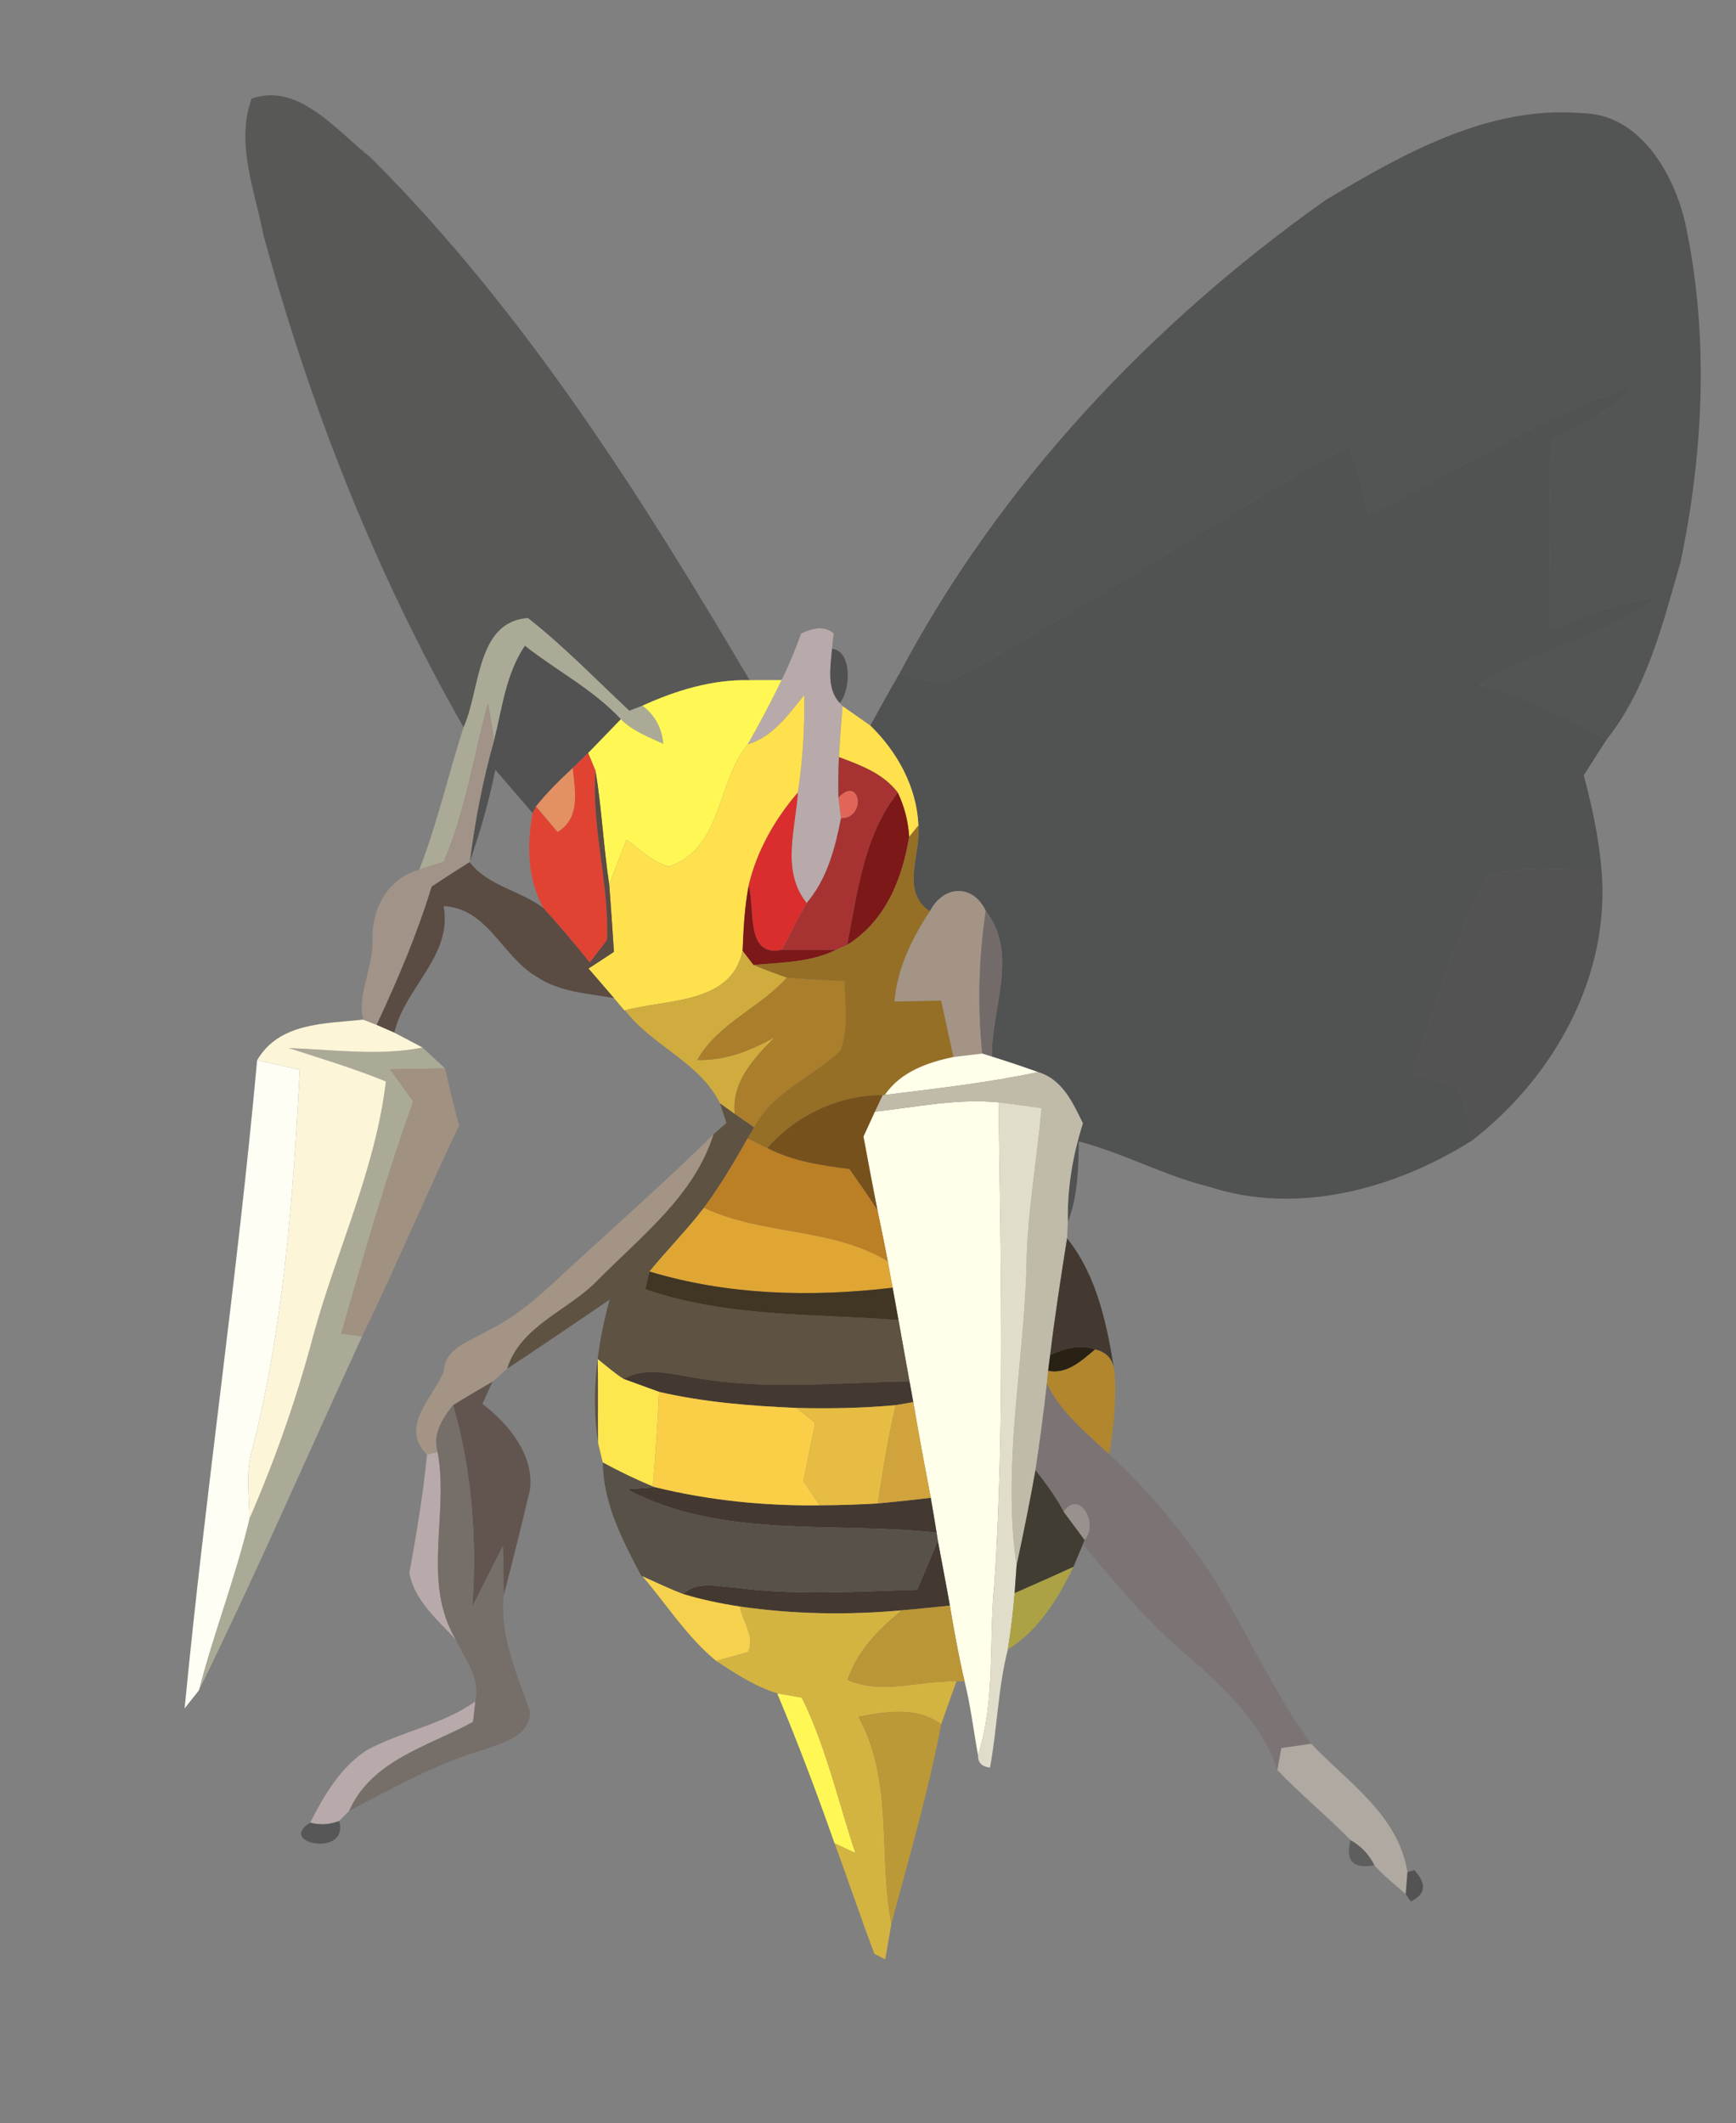 <?xml version="1.0" encoding="UTF-8" ?>
<!DOCTYPE svg PUBLIC "-//W3C//DTD SVG 1.1//EN" "http://www.w3.org/Graphics/SVG/1.1/DTD/svg11.dtd">
<svg width="148pt" height="181pt" viewBox="0 0 148 181" version="1.1" xmlns="http://www.w3.org/2000/svg">
<rect x="0" y="0" width="148" height="181" fill="#808080" stroke="none"/>
<g id="#30302f80">
<path fill="#30302f" opacity="0.50" d=" M 21.45 8.41 C 25.44 6.98 28.73 11.18 31.59 13.42 C 44.65 26.45 54.58 42.18 63.91 57.98 C 60.71 57.91 57.64 58.85 54.76 60.16 L 53.65 60.59 C 50.80 57.92 48.08 55.10 45.01 52.69 C 40.58 52.99 40.96 58.86 39.52 62.00 C 32.02 48.84 26.42 34.63 22.46 20.03 C 21.73 16.25 20.07 12.23 21.45 8.41 Z" />
</g>
<g id="#27282980">
<path fill="#272829" opacity="0.50" d=" M 113.02 17.05 C 119.61 13.11 126.93 8.96 134.90 9.65 C 139.78 9.72 142.69 14.76 143.67 19.01 C 145.71 28.51 145.25 38.46 143.27 47.93 C 141.75 53.18 140.42 58.70 136.95 63.07 C 133.58 60.97 129.91 59.42 126.08 58.37 C 130.86 55.44 136.62 54.45 141.11 51.03 C 137.96 51.23 135.09 52.59 132.19 53.70 C 132.15 48.28 131.90 42.85 132.32 37.44 C 134.78 36.22 137.37 35.08 139.22 32.97 C 131.20 35.41 124.18 40.31 116.63 43.85 C 116.28 41.85 115.80 39.85 114.97 37.98 C 103.90 44.11 93.45 51.31 82.34 57.35 C 80.59 58.60 78.54 57.97 76.68 57.42 C 85.24 41.26 98.14 27.59 113.02 17.05 Z" />
</g>
<g id="#23242580">
<path fill="#232425" opacity="0.50" d=" M 116.63 43.85 C 124.18 40.31 131.20 35.41 139.22 32.97 C 137.37 35.08 134.78 36.22 132.32 37.44 C 131.90 42.85 132.15 48.28 132.19 53.70 C 135.09 52.59 137.96 51.23 141.11 51.03 C 136.62 54.45 130.86 55.44 126.08 58.37 C 129.91 59.42 133.58 60.97 136.95 63.07 C 136.30 64.08 135.66 65.08 135.02 66.09 C 135.72 68.71 136.30 71.38 136.53 74.09 C 133.31 74.30 129.87 73.62 126.78 74.69 C 124.05 80.05 122.26 85.85 120.38 91.54 C 121.70 91.89 123.05 92.19 124.34 92.70 C 125.03 94.11 125.14 95.71 125.50 97.22 C 118.98 101.34 110.63 103.63 103.10 101.17 C 99.27 100.23 95.78 98.29 91.97 97.30 C 91.95 99.62 91.88 101.98 91.04 104.17 C 90.97 101.31 91.46 98.48 92.32 95.76 C 91.46 93.99 90.56 92.00 88.50 91.39 C 87.19 90.92 85.88 90.48 84.56 90.07 C 84.51 85.93 86.89 81.35 84.04 77.64 C 82.94 75.35 80.46 75.42 79.27 77.69 C 76.72 75.96 78.53 72.84 78.30 70.37 C 78.16 67.10 76.51 64.10 74.20 61.85 C 75.01 60.36 75.83 58.89 76.68 57.42 C 78.54 57.97 80.59 58.60 82.34 57.35 C 93.45 51.31 103.90 44.11 114.97 37.98 C 115.80 39.85 116.28 41.85 116.63 43.85 Z" />
</g>
<g id="#abaa97ff">
<path fill="#abaa97" opacity="1.00" d=" M 39.52 62.00 C 40.96 58.86 40.58 52.99 45.01 52.69 C 48.08 55.10 50.80 57.92 53.65 60.59 L 54.76 60.16 C 55.83 60.95 56.42 62.04 56.55 63.41 C 55.29 62.82 53.93 62.32 52.93 61.31 C 50.57 58.77 47.45 57.18 44.75 55.05 C 43.12 57.46 42.82 60.37 42.12 63.12 C 41.96 62.04 41.79 60.98 41.60 59.91 C 40.40 64.44 39.67 69.12 37.84 73.46 C 37.31 73.63 36.26 73.96 35.74 74.13 C 37.30 70.18 38.21 66.02 39.52 62.00 Z" />
<path fill="#abaa97" opacity="1.00" d=" M 24.61 89.34 C 28.41 89.47 32.25 90.04 36.03 89.30 C 36.67 89.89 37.31 90.48 37.95 91.08 C 36.38 91.10 34.82 91.13 33.26 91.16 C 33.92 92.06 34.57 92.97 35.23 93.89 C 32.91 100.39 31.00 107.05 29.09 113.69 C 29.53 113.74 30.42 113.86 30.87 113.92 C 26.24 123.98 21.84 134.15 16.96 144.09 C 18.23 139.16 20.10 134.41 21.27 129.46 C 23.47 124.40 25.30 119.19 26.71 113.85 C 28.69 106.61 32.01 99.70 32.90 92.19 C 30.19 91.08 27.39 90.24 24.61 89.34 Z" />
</g>
<g id="#b8aaaaff">
<path fill="#b8aaaa" opacity="1.00" d=" M 68.30 54.00 C 69.22 53.59 70.19 53.27 71.07 53.99 L 70.93 55.30 C 70.82 56.83 70.43 58.69 71.60 59.93 L 71.83 60.19 C 71.71 61.64 71.61 63.09 71.52 64.54 C 71.47 65.69 71.46 66.85 71.48 68.00 C 71.53 68.44 71.64 69.31 71.70 69.75 C 71.19 72.33 70.52 74.93 68.77 76.98 C 66.57 74.24 67.82 70.70 68.02 67.56 C 68.44 64.81 68.61 62.04 68.56 59.26 C 67.21 60.92 65.91 62.80 63.74 63.46 C 64.77 61.66 65.73 59.83 66.64 57.97 C 67.27 56.68 67.82 55.35 68.30 54.00 Z" />
<path fill="#b8aaaa" opacity="1.00" d=" M 36.40 123.99 L 37.31 123.77 C 38.30 129.09 35.93 134.83 38.86 139.77 C 37.30 138.08 35.34 136.45 34.90 134.09 C 35.51 130.74 36.08 127.39 36.40 123.99 Z" />
<path fill="#b8aaaa" opacity="1.00" d=" M 31.26 149.20 C 34.25 147.57 37.73 147.04 40.53 145.03 L 40.33 146.78 C 36.53 148.87 31.71 150.02 29.77 154.36 C 29.55 154.58 29.12 155.01 28.91 155.23 C 28.10 155.54 27.28 155.59 26.44 155.37 C 27.64 153.05 29.01 150.65 31.26 149.20 Z" />
</g>
<g id="#383838a6">
<path fill="#383838" opacity="0.65" d=" M 70.93 55.30 C 72.66 55.48 72.54 58.80 71.60 59.93 C 70.43 58.69 70.82 56.83 70.93 55.30 Z" />
</g>
<g id="#25252580">
<path fill="#252525" opacity="0.50" d=" M 42.12 63.12 C 42.82 60.37 43.12 57.46 44.75 55.05 C 47.45 57.18 50.57 58.77 52.93 61.31 C 51.99 62.27 51.08 63.24 50.14 64.19 C 49.81 64.52 49.15 65.16 48.82 65.48 C 47.71 66.50 46.64 67.56 45.70 68.74 L 45.41 69.31 C 44.35 68.08 43.29 66.85 42.23 65.62 C 41.69 68.29 40.94 70.92 40.04 73.49 C 40.50 69.99 41.15 66.51 42.12 63.12 Z" />
</g>
<g id="#fff854ff">
<path fill="#fff854" opacity="1.00" d=" M 54.76 60.16 C 57.64 58.85 60.71 57.91 63.91 57.98 C 64.59 57.98 65.96 57.97 66.64 57.97 C 65.73 59.83 64.77 61.66 63.74 63.46 C 61.08 66.69 61.59 72.36 57.02 73.86 C 55.61 73.51 54.58 72.38 53.41 71.59 C 52.92 72.86 52.41 74.13 51.94 75.41 C 51.45 72.18 51.30 68.92 50.77 65.70 C 50.61 65.32 50.30 64.57 50.14 64.19 C 51.08 63.24 51.99 62.27 52.93 61.31 C 53.93 62.32 55.29 62.82 56.55 63.41 C 56.42 62.04 55.83 60.95 54.76 60.16 Z" />
<path fill="#fff854" opacity="1.00" d=" M 66.26 144.35 C 66.78 144.44 67.83 144.62 68.36 144.71 C 70.43 148.93 71.45 153.53 72.93 157.97 C 72.49 157.76 71.60 157.34 71.15 157.14 C 69.64 152.83 68.02 148.56 66.26 144.35 Z" />
</g>
<g id="#a19387ff">
<path fill="#a19387" opacity="1.00" d=" M 41.60 59.91 C 41.79 60.98 41.96 62.04 42.12 63.12 C 41.15 66.51 40.50 69.99 40.04 73.49 C 38.95 74.17 37.87 74.87 36.80 75.58 C 35.57 79.63 33.90 83.53 32.11 87.37 L 30.96 86.92 C 30.42 84.81 31.85 82.38 31.76 80.10 C 31.67 77.48 33.08 74.85 35.74 74.13 C 36.26 73.96 37.31 73.63 37.84 73.46 C 39.67 69.12 40.40 64.44 41.60 59.91 Z" />
</g>
<g id="#fee14dff">
<path fill="#fee14d" opacity="1.00" d=" M 63.74 63.46 C 65.91 62.80 67.21 60.92 68.56 59.26 C 68.61 62.04 68.44 64.81 68.02 67.56 C 66.05 69.85 64.51 72.55 63.82 75.52 C 63.48 77.34 63.38 79.20 63.31 81.06 C 62.33 85.63 56.83 85.15 53.29 86.13 L 53.24 86.14 C 53.02 85.88 52.57 85.35 52.34 85.08 C 51.80 84.45 50.71 83.19 50.17 82.56 C 50.72 82.21 51.80 81.50 52.34 81.14 C 52.21 79.23 52.09 77.32 51.94 75.41 C 52.41 74.13 52.92 72.86 53.41 71.59 C 54.58 72.38 55.61 73.51 57.02 73.86 C 61.59 72.36 61.08 66.69 63.74 63.46 Z" />
<path fill="#fee14d" opacity="1.00" d=" M 71.83 60.19 C 72.42 60.60 73.61 61.43 74.20 61.85 C 76.51 64.10 78.16 67.10 78.30 70.37 L 77.51 71.34 C 77.43 70.02 77.11 68.76 76.54 67.57 C 75.30 65.93 73.37 65.23 71.52 64.54 C 71.61 63.09 71.71 61.64 71.83 60.19 Z" />
</g>
<g id="#e14333ff">
<path fill="#e14333" opacity="1.00" d=" M 48.82 65.48 C 49.15 65.16 49.81 64.52 50.14 64.19 C 50.30 64.57 50.61 65.32 50.77 65.70 C 50.40 70.56 51.95 75.29 51.75 80.13 C 51.38 80.61 50.65 81.57 50.28 82.05 C 49.00 80.46 47.69 78.91 46.32 77.40 C 44.96 74.90 44.90 72.04 45.41 69.31 L 45.70 68.74 C 46.16 69.29 47.08 70.38 47.54 70.92 C 49.50 69.72 49.03 67.42 48.82 65.48 Z" />
</g>
<g id="#a63332ff">
<path fill="#a63332" opacity="1.00" d=" M 71.48 68.00 C 71.46 66.85 71.47 65.69 71.52 64.54 C 73.37 65.23 75.30 65.93 76.54 67.57 C 73.61 71.30 73.12 76.06 72.22 80.55 C 71.99 80.65 71.53 80.86 71.30 80.96 C 69.75 81.00 68.20 81.00 66.65 80.97 C 67.36 79.65 68.01 78.28 68.77 76.98 C 70.52 74.93 71.19 72.33 71.70 69.75 C 73.92 69.73 73.31 66.03 71.48 68.00 Z" />
</g>
<g id="#e79161f6">
<path fill="#e79161" opacity="0.96" d=" M 45.70 68.74 C 46.64 67.56 47.71 66.50 48.82 65.48 C 49.03 67.42 49.50 69.72 47.54 70.92 C 47.08 70.38 46.16 69.29 45.70 68.74 Z" />
</g>
<g id="#5a4b43ff">
<path fill="#5a4b43" opacity="1.00" d=" M 51.75 80.13 C 51.95 75.29 50.40 70.56 50.77 65.70 C 51.30 68.92 51.45 72.18 51.94 75.41 C 52.09 77.32 52.21 79.23 52.34 81.14 C 51.80 81.50 50.72 82.21 50.17 82.56 C 50.71 83.19 51.80 84.45 52.34 85.08 C 50.11 84.68 47.71 84.58 45.77 83.27 C 42.83 81.59 41.60 77.42 37.82 77.24 C 38.60 81.50 34.50 84.17 33.62 88.03 C 33.25 87.87 32.49 87.53 32.11 87.37 C 33.90 83.53 35.57 79.63 36.80 75.58 C 37.87 74.87 38.95 74.17 40.04 73.49 C 41.54 75.50 44.36 75.91 46.32 77.40 C 47.69 78.91 49.00 80.46 50.28 82.05 C 50.65 81.57 51.38 80.61 51.75 80.13 Z" />
</g>
<g id="#e16658ff">
<path fill="#e16658" opacity="1.00" d=" M 71.48 68.00 C 73.31 66.03 73.92 69.73 71.70 69.75 C 71.64 69.31 71.53 68.44 71.48 68.00 Z" />
</g>
<g id="#da2e2eff">
<path fill="#da2e2e" opacity="1.00" d=" M 63.82 75.52 C 64.51 72.55 66.05 69.85 68.02 67.56 C 67.82 70.70 66.57 74.24 68.77 76.98 C 68.01 78.28 67.36 79.65 66.65 80.97 C 63.49 81.64 64.40 77.37 63.82 75.52 Z" />
</g>
<g id="#7c1818ff">
<path fill="#7c1818" opacity="1.00" d=" M 76.54 67.57 C 77.11 68.76 77.43 70.02 77.51 71.34 C 76.91 74.97 75.48 78.53 72.22 80.55 C 73.12 76.06 73.61 71.30 76.54 67.57 Z" />
<path fill="#7c1818" opacity="1.00" d=" M 63.31 81.06 C 63.38 79.20 63.48 77.34 63.82 75.52 C 64.40 77.37 63.49 81.64 66.65 80.97 C 68.20 81.00 69.75 81.00 71.30 80.96 C 69.10 82.05 66.61 82.04 64.23 82.26 C 64.00 81.96 63.54 81.36 63.31 81.06 Z" />
</g>
<g id="#956f25ff">
<path fill="#956f25" opacity="1.00" d=" M 77.51 71.34 L 78.30 70.37 C 78.53 72.84 76.72 75.96 79.27 77.69 C 77.73 80.01 76.50 82.56 76.26 85.37 C 77.59 85.34 78.91 85.32 80.24 85.29 C 80.58 86.90 80.94 88.50 81.29 90.10 C 79.05 90.58 76.79 91.36 75.43 93.34 L 75.25 93.35 C 71.51 93.35 67.87 95.06 65.41 97.87 C 64.99 97.66 64.15 97.25 63.73 97.05 L 64.28 96.10 C 65.88 93.07 69.24 91.82 71.63 89.59 C 72.37 87.69 72.01 85.62 72.01 83.64 C 70.36 83.56 68.72 83.48 67.08 83.34 C 66.11 83.01 65.16 82.65 64.23 82.26 C 66.61 82.04 69.10 82.05 71.30 80.96 C 71.53 80.86 71.99 80.65 72.22 80.55 C 75.48 78.53 76.91 74.97 77.51 71.34 Z" />
</g>
<g id="#26272880">
<path fill="#262728" opacity="0.50" d=" M 126.78 74.69 C 129.87 73.62 133.31 74.30 136.53 74.09 C 137.33 83.14 132.52 91.79 125.50 97.22 C 125.14 95.71 125.03 94.11 124.34 92.70 C 123.05 92.19 121.70 91.89 120.38 91.54 C 122.26 85.85 124.05 80.05 126.78 74.69 Z" />
</g>
<g id="#a39486ff">
<path fill="#a39486" opacity="1.00" d=" M 79.27 77.69 C 80.46 75.42 82.94 75.35 84.04 77.64 C 83.44 81.66 83.33 85.76 83.74 89.81 C 83.13 89.88 81.90 90.03 81.29 90.10 C 80.94 88.50 80.58 86.90 80.24 85.29 C 78.91 85.32 77.59 85.34 76.26 85.37 C 76.50 82.56 77.73 80.01 79.27 77.69 Z" />
<path fill="#a39486" opacity="1.00" d=" M 60.83 96.69 C 59.22 101.88 54.71 105.34 51.03 109.06 C 48.54 111.70 44.40 112.96 43.24 116.67 C 42.92 116.95 42.30 117.51 41.99 117.78 C 40.87 118.44 39.74 119.09 38.63 119.78 C 37.71 120.92 36.87 122.24 37.31 123.77 L 36.40 123.99 C 34.00 121.65 36.94 119.11 37.83 116.91 C 37.93 114.87 40.09 114.35 41.54 113.45 C 44.79 111.92 47.22 109.24 49.86 106.89 C 53.56 103.53 57.27 100.20 60.83 96.69 Z" />
</g>
<g id="#726a68ec">
<path fill="#726a68" opacity="0.93" d=" M 84.04 77.64 C 86.89 81.35 84.51 85.93 84.56 90.07 L 83.74 89.81 C 83.33 85.76 83.44 81.66 84.04 77.64 Z" />
</g>
<g id="#d0ac3efe">
<path fill="#d0ac3e" opacity="1.00" d=" M 63.31 81.06 C 63.54 81.36 64.00 81.96 64.23 82.26 C 65.16 82.65 66.11 83.01 67.08 83.34 C 64.77 85.93 61.16 87.27 59.45 90.36 C 61.82 90.43 64.02 89.55 66.05 88.42 C 64.28 90.21 62.34 92.23 62.65 94.97 C 62.33 94.75 61.71 94.29 61.39 94.06 C 59.62 90.51 55.66 89.21 53.29 86.13 C 56.83 85.15 62.33 85.63 63.31 81.06 Z" />
</g>
<g id="#aa7e2aff">
<path fill="#aa7e2a" opacity="1.00" d=" M 67.08 83.34 C 68.72 83.48 70.36 83.56 72.01 83.64 C 72.01 85.62 72.37 87.69 71.63 89.59 C 69.24 91.82 65.88 93.07 64.28 96.10 C 63.87 95.82 63.06 95.26 62.65 94.97 C 62.34 92.23 64.28 90.21 66.05 88.42 C 64.02 89.55 61.82 90.43 59.45 90.36 C 61.16 87.27 64.77 85.93 67.08 83.34 Z" />
</g>
<g id="#fcf5d8ff">
<path fill="#fcf5d8" opacity="1.00" d=" M 21.92 90.38 C 23.81 87.15 27.70 87.27 30.96 86.92 L 32.11 87.37 C 32.49 87.53 33.25 87.87 33.62 88.03 C 34.23 88.35 35.43 88.99 36.03 89.30 C 32.25 90.04 28.41 89.47 24.61 89.34 C 27.39 90.24 30.19 91.08 32.90 92.19 C 32.01 99.70 28.69 106.61 26.71 113.85 C 25.30 119.19 23.47 124.40 21.27 129.46 C 21.25 127.68 20.98 125.87 21.36 124.12 C 24.17 113.38 24.98 102.24 25.56 91.19 C 24.34 90.92 23.13 90.65 21.92 90.38 Z" />
</g>
<g id="#ffffeaff">
<path fill="#ffffea" opacity="1.00" d=" M 75.43 93.34 C 76.79 91.36 79.05 90.58 81.29 90.10 C 81.90 90.03 83.13 89.88 83.74 89.81 L 84.56 90.07 C 85.88 90.48 87.19 90.92 88.50 91.39 C 84.19 92.31 79.80 92.79 75.43 93.34 Z" />
<path fill="#ffffea" opacity="1.00" d=" M 74.58 94.77 C 78.08 94.37 81.58 93.63 85.13 93.97 C 85.32 107.63 85.66 121.32 84.78 134.97 C 84.27 139.85 84.90 144.86 83.38 149.61 C 82.99 147.51 82.75 145.39 82.23 143.31 C 81.73 141.18 81.34 139.03 80.98 136.87 C 80.66 135.02 80.29 133.17 79.95 131.32 L 79.85 130.65 C 79.69 129.66 79.52 128.67 79.35 127.68 C 78.83 124.96 78.32 122.24 77.86 119.52 C 77.78 119.08 77.62 118.20 77.54 117.76 C 77.22 116.02 76.92 114.28 76.60 112.53 C 76.48 111.84 76.22 110.46 76.10 109.77 C 75.99 109.21 75.79 108.09 75.69 107.53 C 75.41 106.07 75.12 104.62 74.81 103.18 C 74.39 101.08 74.00 98.98 73.61 96.88 C 73.85 96.35 74.34 95.30 74.58 94.77 Z" />
</g>
<g id="#fefef4ff">
<path fill="#fefef4" opacity="1.00" d=" M 21.92 90.38 C 23.13 90.65 24.34 90.92 25.56 91.19 C 24.98 102.24 24.17 113.38 21.36 124.12 C 20.98 125.87 21.25 127.68 21.27 129.46 C 20.10 134.41 18.23 139.16 16.96 144.09 C 16.66 144.47 16.05 145.24 15.74 145.63 C 17.51 127.19 20.25 108.83 21.92 90.38 Z" />
</g>
<g id="#a19181ff">
<path fill="#a19181" opacity="1.00" d=" M 33.26 91.16 C 34.82 91.13 36.38 91.10 37.95 91.08 C 38.31 92.71 38.72 94.33 39.14 95.95 C 36.30 101.90 33.75 107.99 30.87 113.92 C 30.42 113.86 29.53 113.74 29.09 113.69 C 31.00 107.05 32.91 100.39 35.23 93.89 C 34.57 92.97 33.92 92.06 33.26 91.16 Z" />
</g>
<g id="#c0baa9ff">
<path fill="#c0baa9" opacity="1.00" d=" M 88.50 91.39 C 90.56 92.00 91.46 93.99 92.32 95.76 C 91.46 98.48 90.97 101.31 91.04 104.17 C 91.02 104.52 90.99 105.21 90.97 105.56 C 90.45 108.87 89.93 112.18 89.53 115.51 C 89.48 115.85 89.40 116.52 89.36 116.86 C 89.33 117.14 89.27 117.70 89.25 117.99 C 88.97 120.44 88.66 122.88 88.28 125.32 C 87.80 128.03 87.25 130.73 86.67 133.43 C 85.43 124.97 87.27 116.49 87.51 108.03 C 87.57 103.48 88.39 98.99 88.80 94.46 C 87.58 94.29 86.35 94.12 85.13 93.97 C 81.58 93.63 78.08 94.37 74.58 94.77 C 74.75 94.42 75.08 93.71 75.25 93.35 L 75.43 93.34 C 79.80 92.79 84.19 92.31 88.50 91.39 Z" />
</g>
<g id="#77511bff">
<path fill="#77511b" opacity="1.00" d=" M 65.41 97.87 C 67.87 95.06 71.51 93.35 75.25 93.35 C 75.08 93.71 74.75 94.42 74.58 94.77 C 74.34 95.30 73.85 96.35 73.61 96.88 C 74.00 98.98 74.39 101.08 74.81 103.18 C 74.05 101.98 73.23 100.82 72.41 99.66 C 70.01 99.36 67.58 99.00 65.41 97.87 Z" />
</g>
<g id="#5e5242ff">
<path fill="#5e5242" opacity="1.00" d=" M 61.39 94.06 C 61.71 94.29 62.33 94.75 62.65 94.97 C 63.06 95.26 63.87 95.82 64.28 96.10 L 63.73 97.05 C 62.59 99.08 61.39 101.08 60.01 102.96 C 58.56 104.85 56.88 106.54 55.37 108.39 C 55.28 108.76 55.10 109.52 55.01 109.90 C 61.97 112.31 69.37 111.97 76.60 112.53 C 76.92 114.28 77.22 116.02 77.54 117.76 C 71.43 117.83 65.27 118.54 59.21 117.44 C 57.21 117.14 55.07 116.47 53.17 117.55 C 52.38 117.06 51.69 116.43 50.96 115.86 C 51.01 118.24 50.96 120.63 50.99 123.01 C 50.36 118.92 50.89 114.76 51.97 110.79 C 49.07 112.77 46.17 114.74 43.24 116.67 C 44.40 112.96 48.54 111.70 51.03 109.06 C 54.71 105.34 59.22 101.88 60.83 96.69 C 61.10 96.45 61.65 95.97 61.93 95.73 L 61.39 94.06 Z" />
</g>
<g id="#e1ddcbff">
<path fill="#e1ddcb" opacity="1.00" d=" M 85.13 93.97 C 86.35 94.12 87.58 94.29 88.80 94.46 C 88.39 98.99 87.57 103.48 87.51 108.03 C 87.27 116.49 85.43 124.97 86.67 133.43 C 86.63 134.02 86.54 135.21 86.50 135.81 C 86.37 137.41 86.18 139.01 85.92 140.61 C 85.08 143.91 85.02 147.33 84.40 150.68 C 83.70 150.60 83.36 150.25 83.38 149.61 C 84.90 144.86 84.27 139.85 84.78 134.97 C 85.66 121.32 85.32 107.63 85.13 93.97 Z" />
</g>
<g id="#bb7f25ff">
<path fill="#bb7f25" opacity="1.00" d=" M 60.01 102.96 C 61.39 101.08 62.59 99.08 63.73 97.05 C 64.15 97.25 64.99 97.66 65.41 97.87 C 67.58 99.00 70.01 99.36 72.41 99.66 C 73.23 100.82 74.05 101.98 74.81 103.18 C 75.12 104.62 75.41 106.07 75.69 107.53 C 70.95 104.63 65.02 105.33 60.01 102.96 Z" />
</g>
<g id="#dfa633ff">
<path fill="#dfa633" opacity="1.00" d=" M 60.01 102.96 C 65.02 105.33 70.95 104.63 75.69 107.53 C 75.79 108.09 75.99 109.21 76.10 109.77 C 69.16 110.59 62.09 110.42 55.37 108.39 C 56.88 106.54 58.56 104.85 60.01 102.96 Z" />
</g>
<g id="#433930ff">
<path fill="#433930" opacity="1.00" d=" M 90.97 105.56 C 93.55 108.77 94.39 112.99 95.02 116.96 C 94.90 115.89 94.35 115.25 93.36 115.04 C 92.10 114.56 90.68 114.95 89.53 115.51 C 89.93 112.18 90.45 108.87 90.97 105.56 Z" />
<path fill="#433930" opacity="1.00" d=" M 53.17 117.55 C 55.07 116.47 57.21 117.14 59.21 117.44 C 65.27 118.54 71.43 117.83 77.54 117.76 C 77.62 118.20 77.78 119.08 77.86 119.52 L 76.37 119.78 C 73.56 120.04 70.74 120.09 67.92 120.02 C 63.99 119.85 60.04 119.54 56.19 118.65 C 55.44 118.38 53.93 117.83 53.17 117.55 Z" />
<path fill="#433930" opacity="1.00" d=" M 53.45 126.95 C 54.05 126.91 55.26 126.83 55.86 126.78 C 60.45 127.90 65.17 128.38 69.88 128.32 C 71.54 128.31 73.19 128.26 74.84 128.16 C 76.35 128.02 77.85 127.86 79.35 127.68 C 79.52 128.67 79.69 129.66 79.85 130.65 C 71.06 129.67 61.54 131.25 53.45 126.95 Z" />
<path fill="#433930" opacity="1.00" d=" M 78.18 135.52 C 78.78 134.13 79.39 132.73 79.95 131.32 C 80.29 133.17 80.66 135.02 80.98 136.87 C 79.61 137.00 78.25 137.16 76.88 137.27 C 72.29 137.69 67.65 137.61 63.09 136.95 C 61.45 136.70 59.82 136.36 58.23 135.88 C 59.50 134.73 61.22 135.26 62.73 135.34 C 67.85 136.03 73.03 135.66 78.18 135.52 Z" />
</g>
<g id="#413623ff">
<path fill="#413623" opacity="1.00" d=" M 55.01 109.90 C 55.10 109.52 55.28 108.76 55.37 108.39 C 62.09 110.42 69.16 110.59 76.10 109.77 C 76.22 110.46 76.48 111.84 76.60 112.53 C 69.37 111.97 61.97 112.31 55.01 109.90 Z" />
</g>
<g id="#292114ff">
<path fill="#292114" opacity="1.00" d=" M 89.53 115.51 C 90.68 114.95 92.10 114.56 93.36 115.04 C 92.24 115.98 90.96 117.19 89.36 116.86 C 89.40 116.52 89.48 115.85 89.53 115.51 Z" />
</g>
<g id="#b1862dff">
<path fill="#b1862d" opacity="1.00" d=" M 93.36 115.04 C 94.35 115.25 94.90 115.89 95.02 116.96 C 95.21 119.31 94.93 121.65 94.57 123.97 C 92.59 122.17 90.47 120.42 89.25 117.99 C 89.27 117.70 89.33 117.14 89.36 116.86 C 90.96 117.19 92.24 115.98 93.36 115.04 Z" />
</g>
<g id="#fee64fff">
<path fill="#fee64f" opacity="1.00" d=" M 50.96 115.86 C 51.69 116.43 52.38 117.06 53.17 117.55 C 53.93 117.83 55.44 118.38 56.19 118.65 C 56.07 121.34 55.89 124.03 55.66 126.72 C 54.20 126.11 52.77 125.43 51.39 124.67 C 51.29 124.25 51.09 123.42 50.99 123.01 C 50.96 120.63 51.01 118.24 50.96 115.86 Z" />
</g>
<g id="#62554fff">
<path fill="#62554f" opacity="1.00" d=" M 38.63 119.78 C 39.74 119.09 40.87 118.44 41.99 117.78 C 41.77 118.25 41.35 119.20 41.13 119.67 C 43.34 121.38 45.52 123.96 45.19 126.95 C 44.48 129.97 43.73 133.00 42.94 136.01 C 42.94 134.61 42.92 133.21 42.87 131.81 C 41.99 133.52 41.12 135.25 40.26 136.98 C 40.68 131.18 40.23 125.38 38.63 119.78 Z" />
</g>
<g id="#7c7474ff">
<path fill="#7c7474" opacity="1.00" d=" M 89.25 117.99 C 90.47 120.42 92.59 122.17 94.57 123.97 C 97.81 126.93 100.61 130.34 103.11 133.95 C 106.16 138.76 108.41 144.04 111.79 148.65 C 111.16 148.74 109.88 148.92 109.24 149.01 C 109.16 149.48 108.98 150.42 108.90 150.89 C 107.51 146.76 104.24 143.74 101.04 140.97 C 97.77 138.21 95.03 134.92 92.32 131.65 L 92.46 131.26 C 93.69 130.01 92.07 126.89 90.68 128.86 C 90.01 127.60 89.16 126.44 88.28 125.32 C 88.66 122.88 88.97 120.44 89.25 117.99 Z" />
</g>
<g id="#fbce47ff">
<path fill="#fbce47" opacity="1.00" d=" M 56.19 118.65 C 60.04 119.54 63.99 119.85 67.92 120.02 C 68.32 120.34 69.11 120.97 69.50 121.29 C 69.16 122.95 68.85 124.61 68.49 126.26 C 68.96 126.93 69.43 127.62 69.88 128.32 C 65.17 128.38 60.45 127.90 55.86 126.78 L 55.66 126.72 C 55.89 124.03 56.07 121.34 56.19 118.65 Z" />
</g>
<g id="#766e69ff">
<path fill="#766e69" opacity="1.00" d=" M 37.31 123.77 C 36.87 122.24 37.71 120.92 38.63 119.78 C 40.23 125.38 40.68 131.18 40.26 136.98 C 41.12 135.25 41.99 133.52 42.87 131.81 C 42.92 133.21 42.94 134.61 42.94 136.01 C 42.59 139.49 44.08 142.72 45.19 145.92 C 45.18 148.04 42.79 148.57 41.23 149.16 C 37.17 150.33 33.50 152.43 29.77 154.36 C 31.71 150.02 36.53 148.87 40.33 146.78 L 40.53 145.03 C 40.98 143.05 39.63 141.45 38.86 139.77 C 35.93 134.83 38.30 129.09 37.31 123.77 Z" />
</g>
<g id="#e6bc42ff">
<path fill="#e6bc42" opacity="1.00" d=" M 67.92 120.02 C 70.74 120.09 73.56 120.04 76.37 119.78 C 75.71 122.54 75.27 125.35 74.84 128.16 C 73.19 128.26 71.54 128.31 69.88 128.32 C 69.43 127.62 68.96 126.93 68.49 126.26 C 68.85 124.61 69.16 122.95 69.50 121.29 C 69.11 120.97 68.32 120.34 67.92 120.02 Z" />
</g>
<g id="#d1a33cff">
<path fill="#d1a33c" opacity="1.00" d=" M 76.37 119.78 L 77.86 119.52 C 78.32 122.24 78.83 124.96 79.35 127.68 C 77.85 127.86 76.35 128.02 74.84 128.16 C 75.27 125.35 75.71 122.54 76.37 119.78 Z" />
</g>
<g id="#585148ff">
<path fill="#585148" opacity="1.00" d=" M 51.39 124.67 C 52.77 125.43 54.20 126.11 55.66 126.72 L 55.86 126.78 C 55.26 126.83 54.05 126.91 53.45 126.95 C 61.54 131.25 71.06 129.67 79.85 130.65 L 79.95 131.32 C 79.39 132.73 78.78 134.13 78.18 135.52 C 73.03 135.66 67.85 136.03 62.73 135.34 C 61.22 135.26 59.50 134.73 58.23 135.88 C 57.05 135.43 55.92 134.88 54.77 134.37 L 54.66 134.31 C 53.07 131.30 51.43 128.16 51.39 124.67 Z" />
</g>
<g id="#423d33ff">
<path fill="#423d33" opacity="1.00" d=" M 88.28 125.32 C 89.16 126.44 90.01 127.60 90.68 128.86 C 91.13 129.46 92.02 130.66 92.46 131.26 L 92.32 131.65 C 92.12 132.13 91.71 133.09 91.51 133.57 C 89.85 134.34 88.17 135.07 86.50 135.81 C 86.54 135.21 86.63 134.02 86.67 133.43 C 87.25 130.73 87.80 128.03 88.28 125.32 Z" />
</g>
<g id="#98918dff">
<path fill="#98918d" opacity="1.00" d=" M 90.68 128.86 C 92.07 126.89 93.69 130.01 92.46 131.26 C 92.02 130.66 91.13 129.46 90.68 128.86 Z" />
</g>
<g id="#aea343f5">
<path fill="#aea343" opacity="0.96" d=" M 86.50 135.81 C 88.17 135.07 89.85 134.34 91.51 133.57 C 90.20 136.28 88.54 138.99 85.92 140.61 C 86.18 139.01 86.37 137.41 86.50 135.81 Z" />
</g>
<g id="#f6d14dff">
<path fill="#f6d14d" opacity="1.00" d=" M 54.77 134.37 C 55.92 134.88 57.05 135.43 58.23 135.88 C 59.82 136.36 61.45 136.70 63.09 136.95 C 63.29 138.22 64.43 139.56 63.77 140.84 C 63.09 141.03 61.74 141.40 61.06 141.59 C 58.58 139.55 56.85 136.79 54.77 134.37 Z" />
</g>
<g id="#d4b441ff">
<path fill="#d4b441" opacity="1.00" d=" M 63.09 136.95 C 67.65 137.61 72.29 137.69 76.88 137.27 C 74.91 138.89 73.09 140.73 72.25 143.20 C 75.24 144.51 78.43 143.22 81.54 143.33 C 81.10 144.54 80.67 145.76 80.24 146.98 C 78.13 145.45 75.57 145.89 73.18 146.34 C 76.19 151.78 74.87 158.12 75.99 164.00 C 75.86 164.76 75.60 166.27 75.47 167.03 C 75.24 166.91 74.78 166.68 74.55 166.56 C 73.36 163.44 72.32 160.26 71.15 157.14 C 71.60 157.34 72.49 157.76 72.93 157.97 C 71.45 153.53 70.43 148.93 68.36 144.71 C 67.83 144.62 66.78 144.44 66.26 144.35 C 64.37 143.76 62.70 142.66 61.06 141.59 C 61.74 141.40 63.09 141.03 63.77 140.84 C 64.43 139.56 63.29 138.22 63.09 136.95 Z" />
</g>
<g id="#ba9636ff">
<path fill="#ba9636" opacity="1.00" d=" M 76.88 137.27 C 78.25 137.16 79.61 137.00 80.98 136.87 C 81.34 139.03 81.73 141.18 82.23 143.31 L 81.54 143.33 C 78.43 143.22 75.24 144.51 72.25 143.20 C 73.09 140.73 74.91 138.89 76.88 137.27 Z" />
</g>
<g id="#bb9937ff">
<path fill="#bb9937" opacity="1.00" d=" M 73.18 146.34 C 75.57 145.89 78.13 145.45 80.24 146.98 C 79.15 152.73 77.50 158.35 75.99 164.00 C 74.87 158.12 76.19 151.78 73.18 146.34 Z" />
</g>
<g id="#b0a9a2ff">
<path fill="#b0a9a2" opacity="1.00" d=" M 109.24 149.01 C 109.88 148.92 111.16 148.74 111.79 148.65 C 114.94 151.98 119.18 154.67 119.99 159.58 C 119.95 160.05 119.88 160.99 119.84 161.46 C 118.93 160.66 117.97 159.91 117.17 159.00 C 116.71 158.07 116.03 157.36 115.13 156.86 C 113.13 154.79 110.88 152.97 108.90 150.89 C 108.98 150.42 109.16 149.48 109.24 149.01 Z" />
</g>
<g id="#2d2d2d7c">
<path fill="#2d2d2d" opacity="0.49" d=" M 28.91 155.23 C 29.82 158.36 23.54 157.16 26.44 155.37 C 27.28 155.59 28.10 155.54 28.91 155.23 Z" />
</g>
<g id="#2323235d">
<path fill="#232323" opacity="0.36" d=" M 115.13 156.86 C 116.03 157.36 116.71 158.07 117.17 159.00 C 115.36 159.34 114.68 158.63 115.13 156.86 Z" />
</g>
<g id="#2f2e2f8a">
<path fill="#2f2e2f" opacity="0.54" d=" M 119.99 159.58 L 120.58 159.42 C 121.65 160.59 121.55 161.48 120.27 162.09 L 119.84 161.46 C 119.88 160.99 119.95 160.05 119.99 159.58 Z" />
</g>
</svg>
